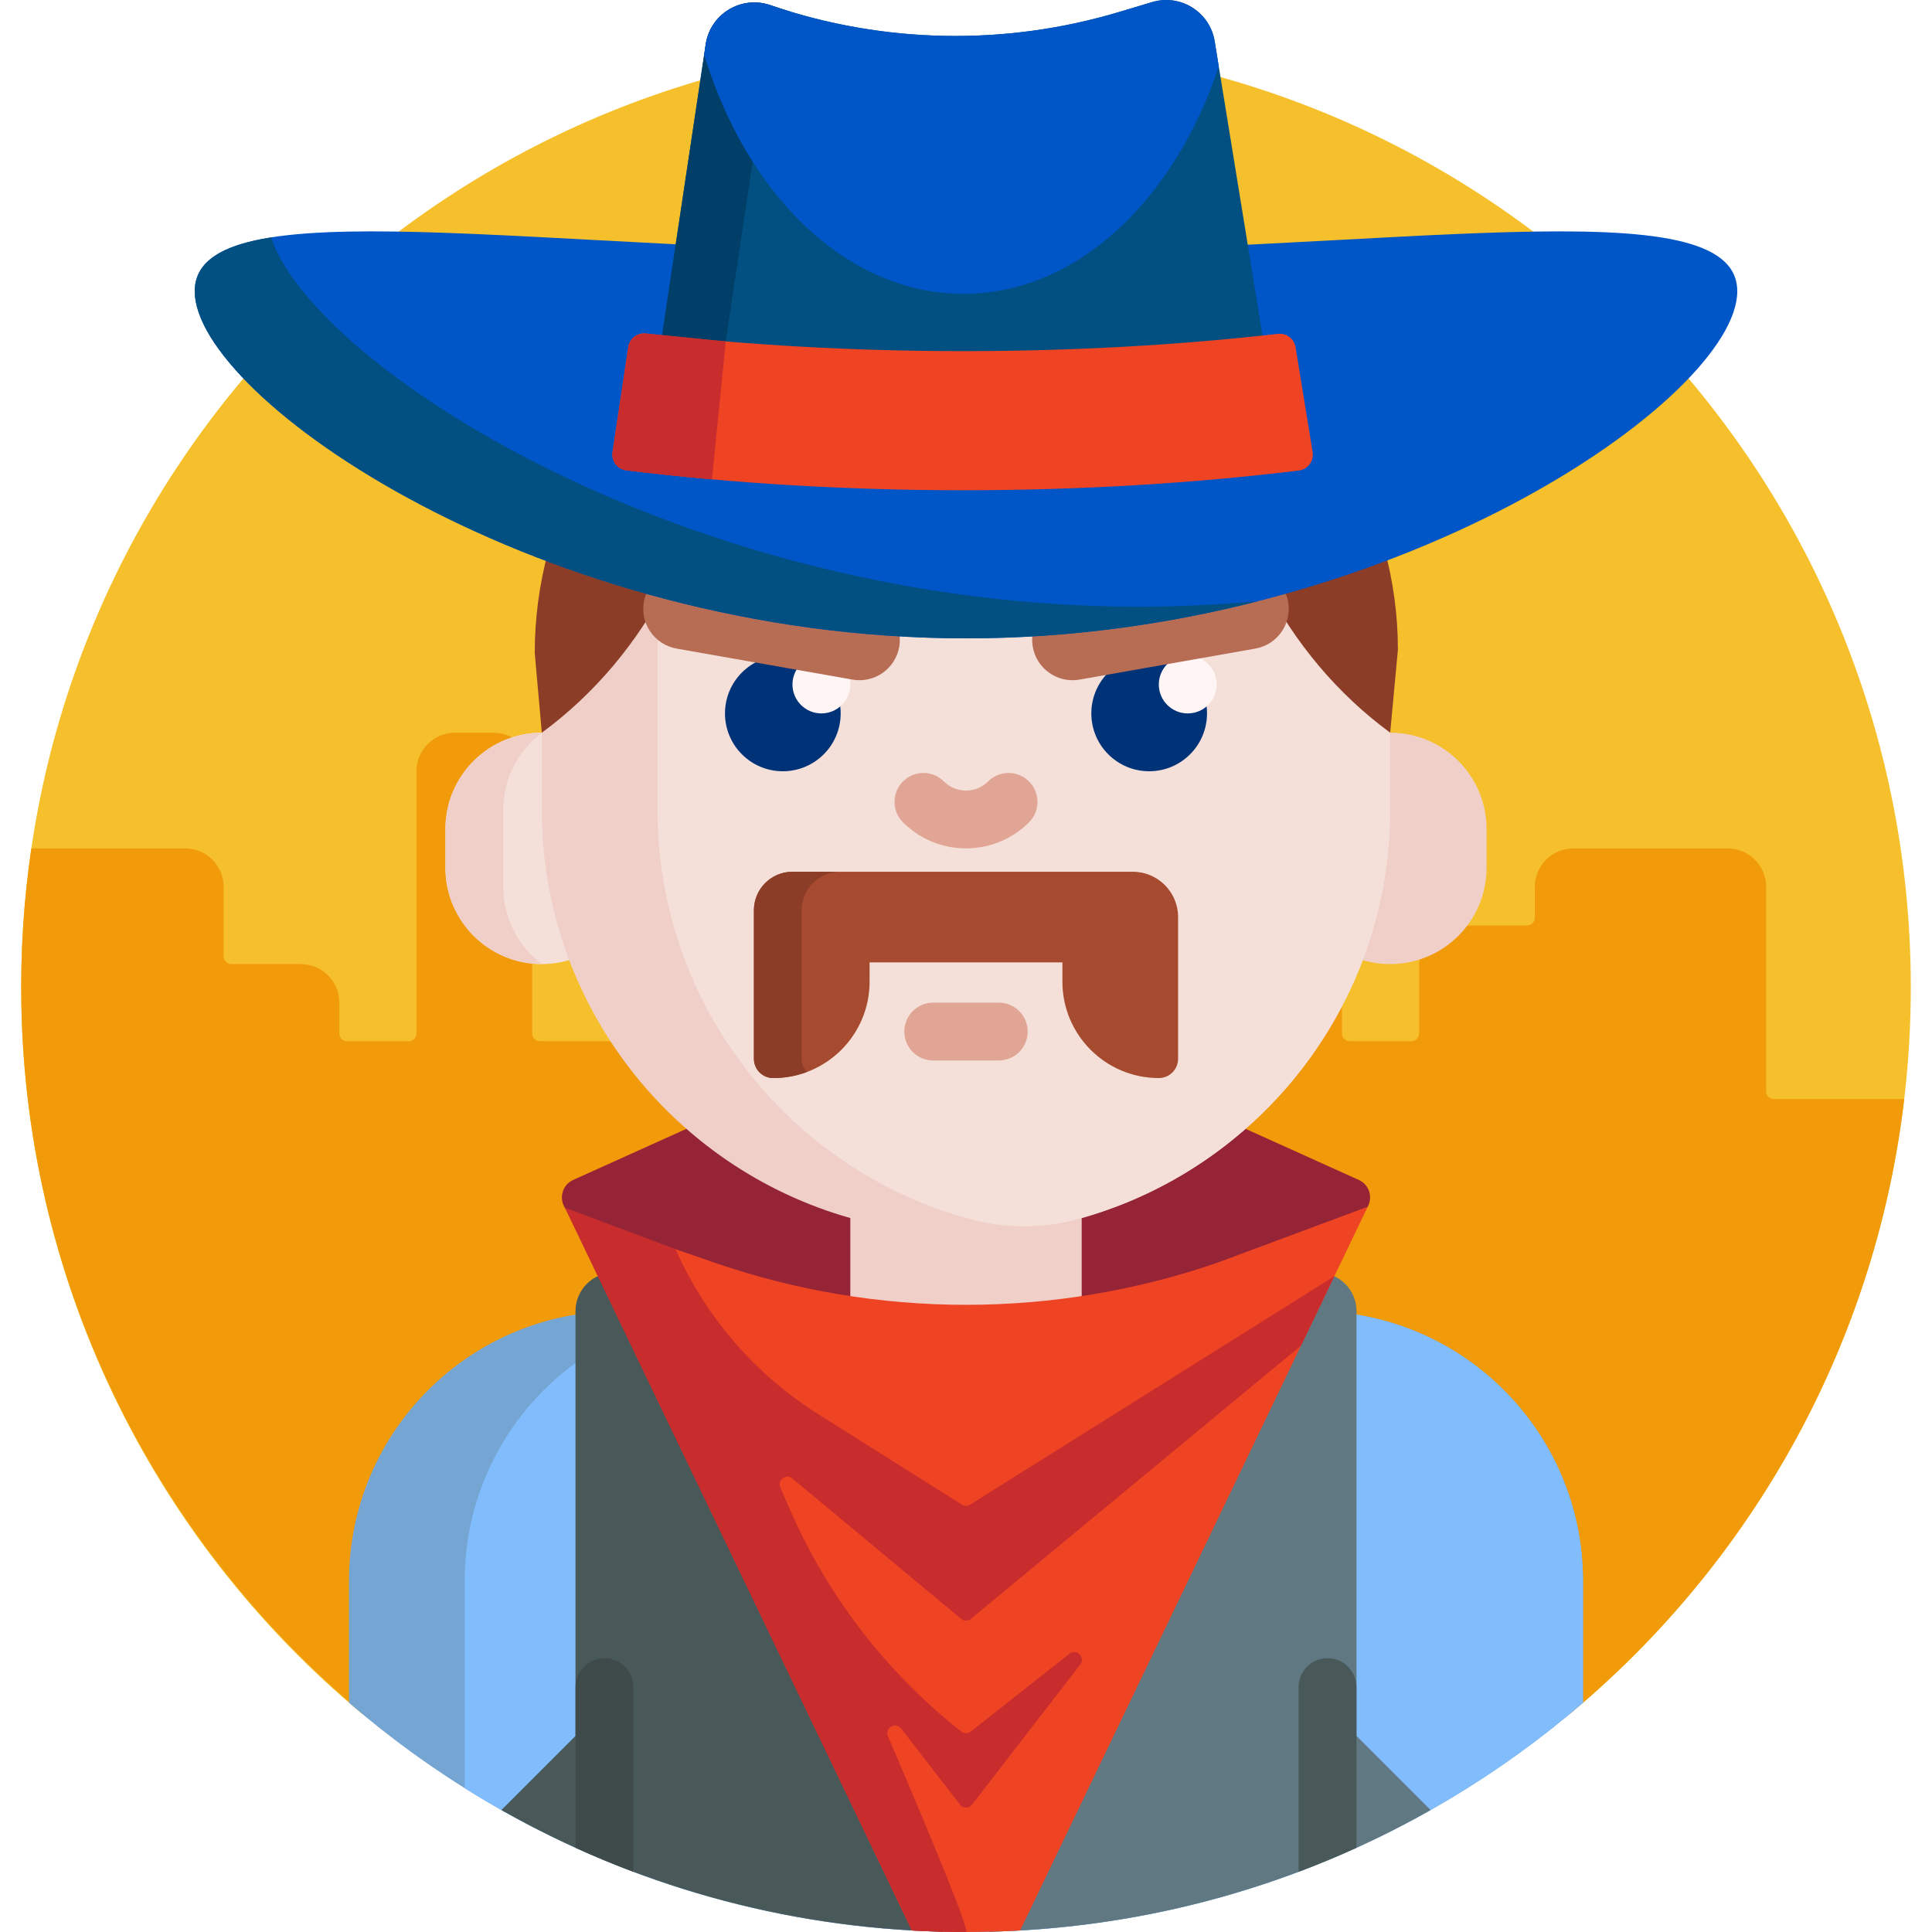 <svg id="Capa_1" enable-background="new 0 0 501 501" height="512" viewBox="0 0 501 501" width="512" xmlns="http://www.w3.org/2000/svg"><g><path d="m495.5 256c0 75.781-34.406 143.526-88.449 188.467-13.708-18.166-35.477-29.909-59.989-29.909h-193.124c-24.512 0-46.281 11.743-59.989 29.909-54.043-44.941-88.449-112.686-88.449-188.467 0-135.31 109.69-245 245-245s245 109.69 245 245z" fill="#f5c02c"/><path d="m493.801 285c-7.54 63.942-39.705 120.345-86.75 159.467-13.708-18.167-35.477-29.909-59.989-29.909h-193.124c-24.438 0-46.151 11.673-59.866 29.747-52.967-44.062-87.249-109.985-88.534-183.948-.239-13.734.653-27.215 2.588-40.357h39.874c5.523 0 10 4.477 10 10v18c0 1.105.895 2 2 2h18c5.523 0 10 4.477 10 10v8c0 1.105.895 2 2 2h16c1.105 0 2-.895 2-2v-68c0-5.523 4.477-10 10-10h10c5.523 0 10 4.477 10 10v68c0 1.105.895 2 2 2h176c1.105 0 2-.895 2-2v-48c0-5.523 4.477-10 10-10h10c5.523 0 10 4.477 10 10v48c0 1.105.895 2 2 2h16c1.105 0 2-.895 2-2v-18c0-5.523 4.477-10 10-10h18c1.105 0 2-.895 2-2v-8c0-5.523 4.477-10 10-10h40c5.523 0 10 4.477 10 10v53c0 1.105.895 2 2 2z" fill="#f19b0b"/><path d="m410.5 410v31.545c-42.926 37.049-98.847 59.455-160 59.455s-117.074-22.406-160-59.455v-31.545c0-38.66 31.34-70 70-70h180c38.66 0 70 31.34 70 70z" fill="#75a5d3"/><path d="m410.5 410v31.545c-42.926 37.049-98.847 59.455-160 59.455-47.757 0-92.322-13.664-130-37.296v-53.704c0-38.66 31.34-70 70-70h150c38.66 0 70 31.34 70 70z" fill="#81bdfd"/><path d="m149.235 340c0-5.523 4.477-10 10-10h85.265v170.928c-41.549-.999-80.536-12.341-114.483-31.551l19.218-19.218z" fill="#495959"/><path d="m351.765 450.159 19.218 19.218c-33.948 19.21-72.934 30.552-114.483 31.551v-170.928h85.265c5.523 0 10 4.477 10 10z" fill="#607882"/><path d="m353.486 314.36-102.986 85.64-102.986-85.64c-2.738-2.277-2.286-6.604.863-8.266l102.123-46.094 102.123 46.094c3.149 1.662 3.601 5.99.863 8.266z" fill="#962437"/><path d="m165.5 215v10c0 13.807-11.193 25-25 25-13.807 0-25-11.193-25-25v-10c0-13.807 11.193-25 25-25 13.807 0 25 11.193 25 25z" fill="#f4e0d8"/><path d="m130.5 210v20c0 8.178 3.927 15.439 9.998 20-13.806-.001-24.998-11.194-24.998-25v-10c0-13.806 11.192-24.999 24.998-25-6.071 4.561-9.998 11.822-9.998 20zm230-20v-20c0-60.751-49.249-110-110-110-60.751 0-110 49.249-110 110v40c0 50.351 33.83 92.801 80 105.859v34.141c0 16.569 13.431 30 30 30 16.569 0 30-13.431 30-30v-34.141c33.586-9.499 60.641-34.551 72.895-66.883 2.252.666 4.637 1.024 7.105 1.024 13.807 0 25-11.193 25-25v-10c0-13.807-11.193-25-25-25z" fill="#efcfc8"/><path d="m360.5 170v40c0 50.702-34.303 93.391-80.966 106.127-9.181 2.506-18.887 2.506-28.067 0-46.664-12.736-80.967-55.425-80.967-106.127v-40c0-55.663 41.345-101.669 95-108.985 53.655 7.316 95 53.322 95 108.985z" fill="#f4e0d8"/><path d="m218 185c0 8.284-6.716 15-15 15s-15-6.716-15-15 6.716-15 15-15 15 6.716 15 15zm80-15c-8.284 0-15 6.716-15 15s6.716 15 15 15 15-6.716 15-15-6.716-15-15-15z" fill="#003278"/><path d="m220.5 177.5c0 4.142-3.358 7.5-7.5 7.5s-7.5-3.358-7.5-7.5 3.358-7.5 7.5-7.5 7.5 3.358 7.5 7.5zm87.5-7.5c-4.142 0-7.5 3.358-7.5 7.5s3.358 7.5 7.5 7.5 7.5-3.358 7.5-7.5-3.358-7.5-7.5-7.5z" fill="#fff5f5"/><path d="m305.5 237.81v36.75c0 2.761-2.239 5-5 5-13.807 0-25-11.193-25-25v-5h-50v5c0 13.807-11.193 25-25 25-2.761 0-5-2.239-5-5v-38.5c0-5.523 4.477-10 10-10h88.25c6.489 0 11.75 5.26 11.75 11.75z" fill="#a64b30"/><path d="m209.238 277.99c-2.72 1.015-5.664 1.57-8.738 1.57-2.761 0-5-2.239-5-5v-38.5c0-5.523 4.477-10 10-10h12.375c-5.523 0-10 4.477-10 10v38.5c0 1.328.518 2.535 1.363 3.43z" fill="#8b3d27"/><path d="m266.5 267.5c0 4.142-3.358 7.5-7.5 7.5h-17c-4.142 0-7.5-3.358-7.5-7.5s3.358-7.5 7.5-7.5h17c4.142 0 7.5 3.358 7.5 7.5zm.339-64.863c-2.929-2.929-7.678-2.929-10.606 0-3.161 3.161-8.304 3.161-11.465 0-2.929-2.929-7.678-2.929-10.606 0-2.929 2.929-2.929 7.678 0 10.606 4.504 4.505 10.422 6.757 16.339 6.757s11.834-2.252 16.339-6.757c2.928-2.929 2.928-7.678-.001-10.606z" fill="#e1a595"/><path d="m362.5 168.5-2 21.5c-27.286-20.018-45-53.565-45-90v-18.75c27.286 20.018 47 50.815 47 87.25zm-223.833.833 1.833 20.667c27.286-20.018 45-53.565 45-90v-18.75c-27.286 20.018-46.833 51.648-46.833 88.083z" fill="#8b3d27"/><path d="m351.75 437.5v41.665c-4.915 2.234-9.917 4.31-15 6.222v-47.887c0-4.142 3.358-7.5 7.5-7.5s7.5 3.358 7.5 7.5z" fill="#495959"/><path d="m164.25 437.5v47.887c-5.083-1.912-10.085-3.988-15-6.222v-41.665c0-4.142 3.358-7.5 7.5-7.5s7.5 3.358 7.5 7.5z" fill="#3f4a4a"/><path d="m233.185 167.74c-1.004 5.693-6.433 9.495-12.126 8.491l-45.605-8.042c-5.693-1.004-9.495-6.433-8.491-12.126 1.004-5.693 6.433-9.495 12.126-8.491l45.605 8.042c5.694 1.004 9.495 6.433 8.491 12.126zm100.852-11.677c-1.004-5.693-6.433-9.495-12.126-8.491l-45.605 8.042c-5.693 1.004-9.495 6.433-8.491 12.126 1.004 5.693 6.433 9.495 12.126 8.491l45.605-8.042c5.693-1.004 9.494-6.433 8.491-12.126z" fill="#b76c54"/><path d="m315.907 327.365 38.77-14.443-90.138 187.682c-4.646.262-9.327.396-14.039.396s-9.393-.133-14.039-.396l-88.947-186.244 37.58 13.005c42.371 14.663 88.441 14.663 130.813 0z" fill="#ee4424"/><path d="m249.221 419.784-43.764-36.393c-1.621-1.348-3.956.406-3.112 2.338.827 1.892 1.661 3.801 2.5 5.725 9.842 22.551 25.099 42.328 44.416 57.569.726.573 1.751.573 2.478 0l25.557-20.163c1.851-1.461 4.263.926 2.822 2.793l-28.034 36.299c-.801 1.037-2.365 1.037-3.166 0l-15.224-19.712c-1.435-1.858-4.341-.145-3.419 2.014 12.213 28.614 21.31 50.746 20.225 50.746-4.712 0-9.393-.133-14.039-.396l-89.986-187.423 28.707 10.754.001.003c7.792 17.602 20.657 32.49 36.947 42.747l37.304 23.49c.651.41 1.48.41 2.131 0l94.454-59.229-8.635 17.979-85.606 70.857c-.74.618-1.816.618-2.557.002z" fill="#c92c2c"/><path d="m450.5 75.535c0 27.614-89.543 90-200 90s-200-62.386-200-90 89.543-10 200-10 200-17.614 200 10z" fill="#0055c7"/><path d="m326.308 155.884c-23.38 5.97-48.976 9.651-75.808 9.651-110.457 0-200-62.386-200-90 0-7.784 7.115-11.974 19.807-13.978 10.973 33.358 107.48 95.771 224.91 95.771 10.548.001 20.927-.503 31.091-1.444z" fill="#015081"/><path d="m168.227 110 14.777-98.51c1.18-7.868 9.204-12.741 16.729-10.161 29.255 10.03 60.916 10.645 90.538 1.759l8.483-2.545c7.369-2.211 15 2.565 16.234 10.158l16.137 99.299z" fill="#015081"/><path d="m199.754 11.49-14.777 98.51h-16.75l14.777-98.51c1.18-7.868 9.204-12.741 16.729-10.161 1.731.594 3.471 1.154 5.218 1.681-2.693 1.919-4.659 4.887-5.197 8.48z" fill="#013f69"/><path d="m182.595 14.211.408-2.721c1.18-7.868 9.204-12.741 16.729-10.161 29.255 10.03 60.916 10.645 90.538 1.758l8.483-2.545c7.369-2.211 15 2.565 16.234 10.158l1.068 6.571c-11.619 34.804-36.911 58.929-66.242 58.929-30.181.001-56.087-25.546-67.218-61.989z" fill="#0055c7"/><path d="m336.816 122.015c-27.119 3.309-56.424 5.116-87.001 5.116-30.727 0-60.17-1.825-87.401-5.166-2.307-.283-3.921-2.423-3.576-4.722l4.088-27.256c.332-2.21 2.354-3.75 4.574-3.496 25.797 2.956 53.491 4.562 82.314 4.562 28.552 0 55.996-1.576 81.587-4.479 2.199-.249 4.207 1.262 4.562 3.447l4.423 27.221c.377 2.316-1.242 4.489-3.57 4.773z" fill="#ee4424"/><path d="m184.617 124.306c-7.546-.669-14.953-1.451-22.202-2.34-2.307-.283-3.921-2.423-3.576-4.722l4.088-27.256c.331-2.21 2.347-3.682 4.574-3.496 5.832.487 15.248 1.517 20.695 2.044z" fill="#c92c2c"/></g></svg>